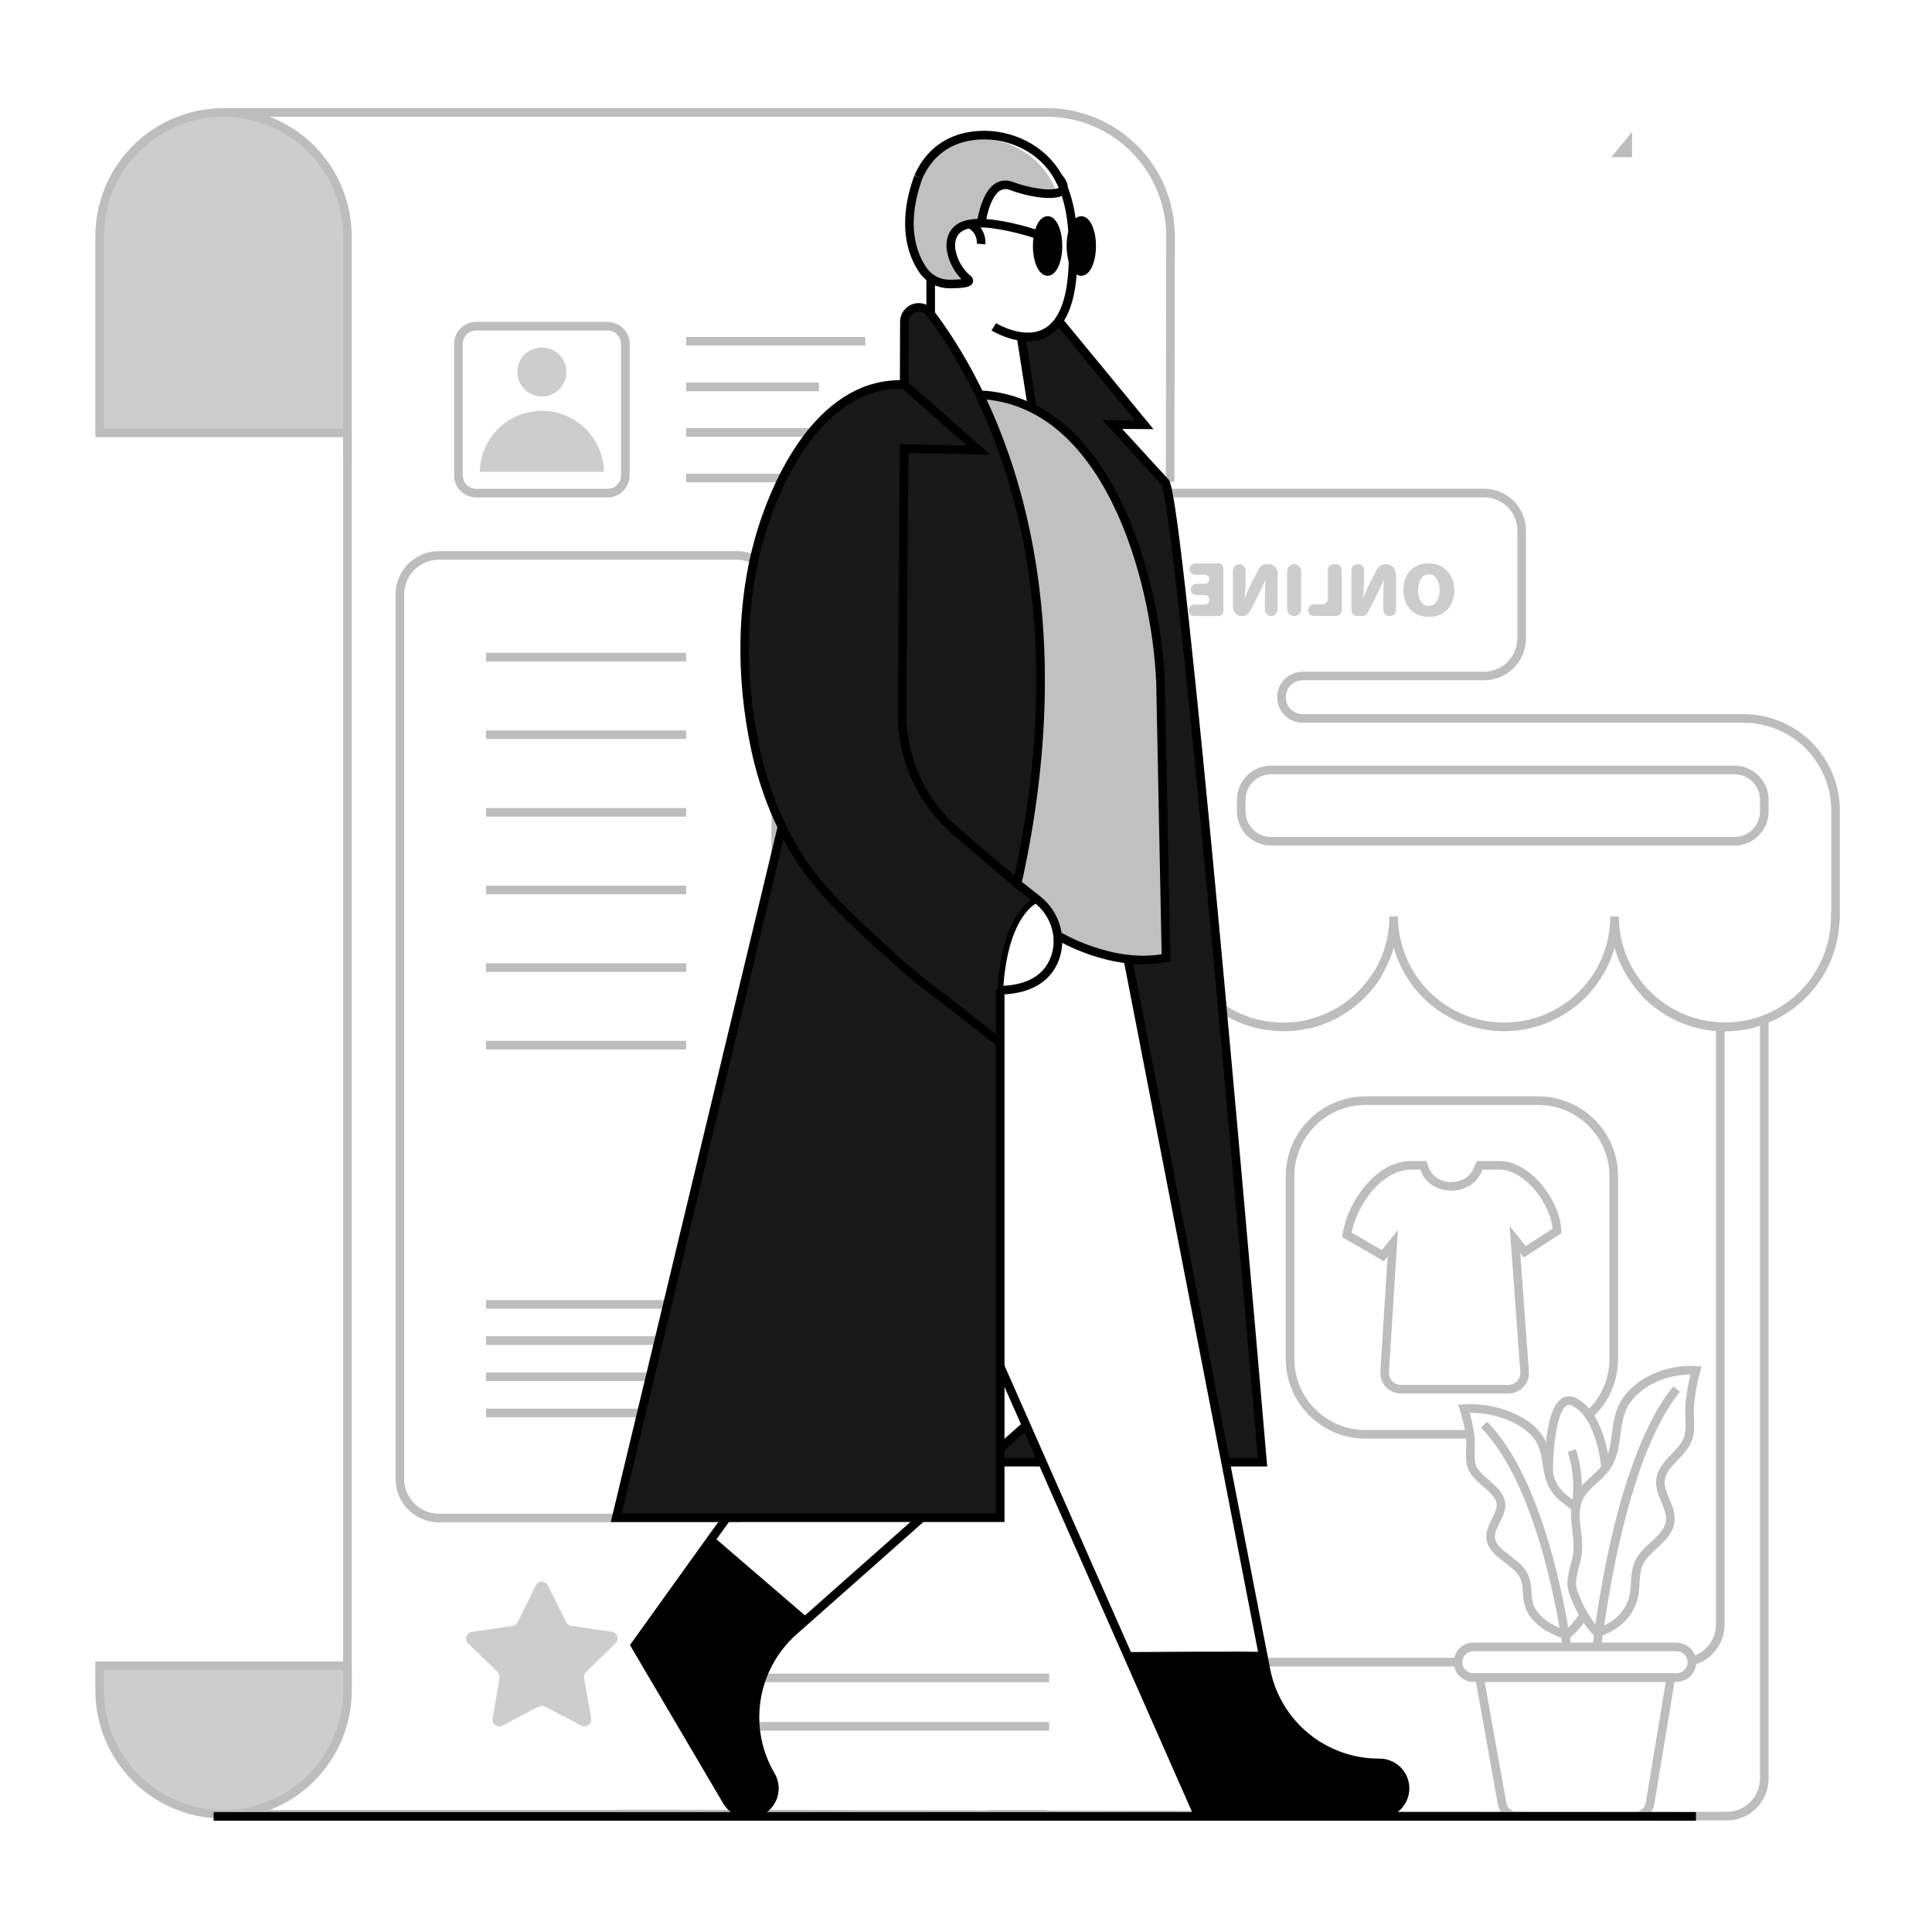 <svg width="279" height="279" viewBox="0 0 279 279" fill="none" xmlns="http://www.w3.org/2000/svg">
<g clip-path="url(#clip0)">
<path d="M14.391 240.566H50.166V244.382C50.166 249.126 48.281 253.676 44.927 257.031C41.572 260.385 37.023 262.27 32.278 262.27C27.534 262.27 22.985 260.385 19.63 257.031C16.275 253.676 14.391 249.126 14.391 244.382V240.566Z" fill="#CDCDCD"/>
<path d="M168.978 69.587L169.037 34.127C169.036 29.383 167.152 24.833 163.798 21.478C160.445 18.123 155.896 16.236 151.152 16.233H32.284" stroke="#BDBDBD" stroke-width="1.242" stroke-miterlimit="10"/>
<path d="M50.168 244.112V240.563V66.651V34.127" stroke="#BDBDBD" stroke-width="1.242" stroke-miterlimit="10"/>
<path d="M50.166 62.504H14.391V34.126C14.391 29.382 16.275 24.832 19.63 21.478C22.985 18.123 27.534 16.239 32.278 16.239C37.023 16.239 41.572 18.123 44.927 21.478C48.281 24.832 50.166 29.382 50.166 34.126V66.651" fill="#CDCDCD"/>
<path d="M50.166 62.504H14.391V34.126C14.391 29.382 16.275 24.832 19.63 21.478C22.985 18.123 27.534 16.239 32.278 16.239C37.023 16.239 41.572 18.123 44.927 21.478C48.281 24.832 50.166 29.382 50.166 34.126V66.651" stroke="#BDBDBD" stroke-width="1.242" stroke-miterlimit="10"/>
<path d="M50.172 240.566V244.115C50.171 248.859 48.286 253.409 44.931 256.764C41.576 260.118 37.026 262.003 32.281 262.003" stroke="#BDBDBD" stroke-width="1.242" stroke-miterlimit="10"/>
<path d="M142.818 262.005H151.141" stroke="#BDBDBD" stroke-width="1.242" stroke-miterlimit="10"/>
<path d="M50.165 240.563H14.39V244.112C14.392 248.857 16.277 253.407 19.633 256.763C22.988 260.118 27.538 262.004 32.283 262.005H118.649" stroke="#BDBDBD" stroke-width="1.242" stroke-miterlimit="10"/>
<path d="M70.186 94.897H99.087" stroke="#BDBDBD" stroke-width="1.242" stroke-miterlimit="10"/>
<path d="M70.186 106.103H99.087" stroke="#BDBDBD" stroke-width="1.242" stroke-miterlimit="10"/>
<path d="M70.186 117.311H99.087" stroke="#BDBDBD" stroke-width="1.242" stroke-miterlimit="10"/>
<path d="M70.186 128.517H99.087" stroke="#BDBDBD" stroke-width="1.242" stroke-miterlimit="10"/>
<path d="M70.186 139.725H99.087" stroke="#BDBDBD" stroke-width="1.242" stroke-miterlimit="10"/>
<path d="M70.186 150.931H99.087" stroke="#BDBDBD" stroke-width="1.242" stroke-miterlimit="10"/>
<path d="M70.186 188.369H99.087" stroke="#BDBDBD" stroke-width="1.242" stroke-miterlimit="10"/>
<path d="M70.186 193.594H99.087" stroke="#BDBDBD" stroke-width="1.242" stroke-miterlimit="10"/>
<path d="M70.186 198.819H99.087" stroke="#BDBDBD" stroke-width="1.242" stroke-miterlimit="10"/>
<path d="M70.186 204.045H99.087" stroke="#BDBDBD" stroke-width="1.242" stroke-miterlimit="10"/>
<path d="M63.394 80.205H106.369C109.492 80.205 112.023 82.736 112.023 85.859V213.562C112.023 216.685 109.492 219.217 106.369 219.217H63.394C60.271 219.217 57.739 216.685 57.739 213.562V85.859C57.739 82.736 60.271 80.205 63.394 80.205Z" stroke="#BDBDBD" stroke-width="1.242" stroke-miterlimit="10"/>
<path d="M99.088 69.032H121.953" stroke="#BDBDBD" stroke-width="1.242" stroke-miterlimit="10"/>
<path d="M99.088 55.869H118.263" stroke="#BDBDBD" stroke-width="1.242" stroke-miterlimit="10"/>
<path d="M99.088 62.451H120.942" stroke="#BDBDBD" stroke-width="1.242" stroke-miterlimit="10"/>
<path d="M99.088 49.284H124.955" stroke="#BDBDBD" stroke-width="1.242" stroke-miterlimit="10"/>
<path d="M78.253 57.256C76.298 57.256 74.713 55.671 74.713 53.716C74.713 51.76 76.298 50.175 78.253 50.175C80.208 50.175 81.793 51.76 81.793 53.716C81.793 55.671 80.208 57.256 78.253 57.256Z" fill="#CDCDCD"/>
<path d="M87.222 68.144C87.181 65.792 86.218 63.551 84.54 61.903C82.862 60.254 80.604 59.331 78.252 59.331C75.9 59.331 73.642 60.254 71.964 61.903C70.287 63.551 69.323 65.792 69.282 68.144H87.222Z" fill="#CDCDCD"/>
<path d="M68.758 47.109H87.746C89.158 47.109 90.302 48.254 90.302 49.666V68.654C90.302 70.066 89.158 71.211 87.746 71.211H68.758C67.346 71.211 66.201 70.066 66.201 68.654V49.666C66.201 48.254 67.346 47.109 68.758 47.109Z" stroke="#BDBDBD" stroke-width="1.242" stroke-miterlimit="10"/>
<path d="M77.379 228.957L74.755 234.269C74.684 234.41 74.581 234.533 74.454 234.626C74.326 234.719 74.178 234.78 74.022 234.803L68.148 235.656C67.966 235.68 67.795 235.756 67.654 235.874C67.513 235.992 67.409 236.147 67.353 236.322C67.296 236.496 67.29 236.683 67.335 236.861C67.38 237.039 67.475 237.2 67.607 237.327L71.85 241.463C71.963 241.573 72.047 241.71 72.096 241.86C72.144 242.011 72.155 242.171 72.128 242.327L71.128 248.176C71.097 248.355 71.117 248.54 71.186 248.708C71.254 248.877 71.369 249.023 71.516 249.13C71.663 249.237 71.838 249.3 72.019 249.313C72.201 249.326 72.382 249.288 72.543 249.204L77.788 246.449C77.928 246.375 78.084 246.336 78.242 246.336C78.4 246.336 78.556 246.375 78.696 246.449L83.938 249.204C84.099 249.288 84.281 249.326 84.462 249.313C84.644 249.299 84.818 249.236 84.965 249.129C85.113 249.022 85.227 248.876 85.296 248.708C85.365 248.54 85.386 248.355 85.356 248.176L84.353 242.327C84.326 242.171 84.337 242.011 84.386 241.86C84.434 241.71 84.519 241.574 84.632 241.463L88.888 237.313C89.02 237.186 89.115 237.025 89.16 236.847C89.205 236.669 89.199 236.482 89.142 236.308C89.086 236.133 88.981 235.978 88.841 235.86C88.7 235.742 88.529 235.667 88.347 235.642L82.498 234.789C82.341 234.766 82.193 234.705 82.065 234.612C81.937 234.519 81.833 234.396 81.763 234.255L79.128 228.957C79.047 228.793 78.923 228.656 78.768 228.56C78.614 228.464 78.435 228.413 78.253 228.413C78.071 228.413 77.893 228.464 77.738 228.56C77.584 228.656 77.459 228.793 77.379 228.957Z" fill="#CDCDCD"/>
<path d="M151.506 242.307H101.653" stroke="#BDBDBD" stroke-width="1.242" stroke-miterlimit="10"/>
<path d="M151.506 249.299H101.653" stroke="#BDBDBD" stroke-width="1.242" stroke-miterlimit="10"/>
<path d="M168.7 71.194C170.204 78.909 173.535 113.03 176.524 145.647C176.622 145.722 176.725 145.791 176.833 145.853C177.05 145.989 177.267 146.132 177.493 146.251C177.493 146.251 177.51 146.251 177.521 146.271C177.526 146.269 177.532 146.269 177.538 146.271L177.944 146.496L178.109 146.58C178.281 146.669 178.443 146.75 178.616 146.822L178.668 146.85C178.805 146.914 178.947 146.978 179.095 147.031L179.312 147.131C179.485 147.196 179.666 147.268 179.838 147.329L180.301 147.494C180.378 147.513 180.453 147.537 180.526 147.566C180.671 147.611 180.805 147.655 180.961 147.691C181.014 147.711 181.069 147.719 181.122 147.739C181.315 147.792 181.512 147.839 181.713 147.884C181.913 147.928 182.075 147.964 182.27 148C182.296 148.011 182.323 148.017 182.351 148.02C182.369 148.024 182.388 148.024 182.406 148.02C182.604 148.056 182.805 148.092 182.994 148.12C183.03 148.12 183.067 148.12 183.111 148.137C183.348 148.173 183.582 148.201 183.819 148.218C184.055 148.234 184.309 148.265 184.562 148.273C184.816 148.282 185.069 148.29 185.323 148.29C186.515 148.295 187.703 148.166 188.866 147.903C191.71 147.247 194.32 145.827 196.416 143.796C198.512 141.764 200.012 139.199 200.756 136.377C200.818 136.099 200.882 135.82 200.937 135.542C201.156 134.49 201.265 133.418 201.263 132.344C201.262 133.282 201.343 134.219 201.506 135.143C201.578 135.558 201.67 135.959 201.784 136.366C202.674 139.782 204.672 142.806 207.465 144.964C210.258 147.123 213.688 148.294 217.218 148.294C220.748 148.294 224.178 147.123 226.971 144.964C229.764 142.806 231.762 139.782 232.652 136.366C232.817 135.735 232.94 135.094 233.022 134.447C233.114 133.75 233.159 133.047 233.159 132.344C233.162 133.065 233.21 133.785 233.303 134.5C233.391 135.128 233.514 135.752 233.674 136.366C234.54 139.667 236.441 142.604 239.097 144.747C241.754 146.89 245.026 148.126 248.436 148.273C248.662 148.273 248.887 148.29 249.113 148.29C253.336 148.286 257.385 146.606 260.37 143.619C263.356 140.633 265.034 136.584 265.037 132.361V132.336H265.073V117.05C265.074 115.302 264.731 113.572 264.063 111.957C263.395 110.343 262.415 108.876 261.179 107.64C259.944 106.405 258.477 105.425 256.862 104.757C255.248 104.089 253.518 103.746 251.77 103.747H188.122C187.31 103.747 186.53 103.424 185.956 102.849C185.381 102.275 185.058 101.495 185.058 100.683C185.058 99.87 185.381 99.091 185.956 98.516C186.53 97.942 187.31 97.619 188.122 97.619H214.304C215.744 97.618 217.125 97.047 218.144 96.031C219.164 95.014 219.739 93.635 219.744 92.196V76.62C219.741 75.182 219.169 73.803 218.152 72.787C217.135 71.769 215.756 71.197 214.318 71.194H168.7Z" stroke="#BDBDBD" stroke-width="1.242" stroke-miterlimit="10"/>
<path d="M89.094 261.944L249.361 262.275C250.797 262.272 252.174 261.699 253.19 260.684C254.206 259.668 254.779 258.292 254.784 256.855V147.257C252.968 147.951 251.04 148.306 249.096 148.304C248.87 148.304 248.648 148.304 248.422 148.287C244.269 148.122 240.347 146.335 237.498 143.31" stroke="#BDBDBD" stroke-width="1.242" stroke-miterlimit="10"/>
<path d="M198.885 140.733C197.772 142.534 196.313 144.095 194.591 145.327C192.87 146.559 190.921 147.436 188.858 147.908" stroke="#BDBDBD" stroke-width="1.242" stroke-miterlimit="10"/>
<path d="M179.245 240.034H210.55" stroke="#BDBDBD" stroke-width="1.242" stroke-miterlimit="10"/>
<path d="M244.314 239.867C245.486 239.572 246.526 238.894 247.27 237.941C248.014 236.988 248.418 235.815 248.42 234.606V148.293C244.268 148.119 240.349 146.33 237.499 143.307" stroke="#BDBDBD" stroke-width="1.242" stroke-miterlimit="10"/>
<path d="M198.885 140.733C197.772 142.534 196.313 144.095 194.591 145.327C192.87 146.559 190.921 147.436 188.858 147.908" stroke="#BDBDBD" stroke-width="1.242" stroke-miterlimit="10"/>
<path d="M229.421 204.348C230.558 203.332 231.469 202.088 232.093 200.696C232.717 199.304 233.04 197.796 233.042 196.271V169.81C233.032 166.932 231.884 164.174 229.849 162.139C227.814 160.104 225.057 158.957 222.179 158.947H197.16C194.282 158.957 191.525 160.104 189.49 162.139C187.455 164.174 186.307 166.932 186.298 169.81V196.271C186.307 199.149 187.455 201.906 189.49 203.942C191.525 205.977 194.282 207.124 197.16 207.134H212.254" stroke="#BDBDBD" stroke-width="1.242" stroke-miterlimit="10"/>
<path d="M118.794 173.292C118.003 171.389 117.24 169.885 116.789 169.038C116.678 168.832 116.652 168.59 116.718 168.365C116.784 168.14 116.935 167.95 117.139 167.835L121.925 165.819C122.111 165.714 122.321 165.659 122.535 165.66C122.748 165.662 122.958 165.719 123.143 165.827C123.327 165.934 123.48 166.088 123.586 166.274C123.693 166.459 123.749 166.669 123.749 166.883C123.749 171.061 124.947 174.996 129.125 174.996C133.303 174.996 134.503 171.061 134.503 166.883V166.701C134.503 166.496 134.554 166.293 134.652 166.112C134.751 165.931 134.893 165.778 135.066 165.667C135.24 165.556 135.438 165.49 135.644 165.476C135.849 165.462 136.055 165.5 136.242 165.587L141.124 167.401C141.245 167.456 141.352 167.538 141.437 167.639C141.522 167.741 141.584 167.86 141.618 167.989C141.651 168.117 141.656 168.252 141.631 168.382C141.607 168.513 141.553 168.636 141.475 168.743L141.408 168.835C138.788 172.494 137.181 176.78 136.749 181.26C136.318 185.74 137.076 190.254 138.949 194.346L140.673 198.134C140.795 198.402 140.847 198.696 140.826 198.99C140.804 199.283 140.71 199.566 140.55 199.814C140.391 200.061 140.172 200.264 139.913 200.405C139.655 200.546 139.366 200.619 139.071 200.619H117.833C117.534 200.619 117.24 200.542 116.979 200.397C116.718 200.251 116.498 200.042 116.341 199.788C116.183 199.534 116.093 199.244 116.079 198.945C116.065 198.647 116.127 198.349 116.259 198.081L118.061 194.444C119.688 191.175 120.594 187.596 120.721 183.947C120.847 180.299 120.19 176.665 118.794 173.292Z" stroke="#BDBDBD" stroke-width="1.242" stroke-miterlimit="10"/>
<path d="M136.688 185.358H120.624" stroke="#BDBDBD" stroke-width="1.242" stroke-miterlimit="10"/>
<path d="M133.067 185.36C132.991 188.096 133.039 195.137 135.295 200.607" stroke="#BDBDBD" stroke-width="1.242" stroke-miterlimit="10"/>
<path d="M122.037 200.607C124.29 195.137 124.335 188.096 124.265 185.36" stroke="#BDBDBD" stroke-width="1.242" stroke-miterlimit="10"/>
<path d="M128.655 200.607V185.36" stroke="#BDBDBD" stroke-width="1.242" stroke-miterlimit="10"/>
<path d="M194.498 178.322L199.693 181.327L201.127 179.556L199.954 198.148C199.937 198.464 199.984 198.781 200.093 199.078C200.202 199.375 200.371 199.647 200.588 199.877C200.806 200.107 201.068 200.29 201.359 200.415C201.65 200.54 201.964 200.605 202.28 200.605H217.845C218.163 200.604 218.478 200.539 218.77 200.413C219.062 200.286 219.326 200.101 219.543 199.868C219.761 199.636 219.929 199.361 220.036 199.062C220.144 198.762 220.188 198.443 220.168 198.126L218.775 179.001L220.196 180.77L224.839 177.765C224.839 177.729 224.839 177.695 224.839 177.662C224.641 173.617 220.6 168.286 216.55 168.286H213.672C213.589 168.448 213.516 168.614 213.452 168.785C212.174 172.25 206.767 172.127 205.681 168.654C205.642 168.526 205.6 168.4 205.556 168.286H203.737C199.2 168.286 195.247 173.715 194.523 178.191C194.509 178.241 194.503 178.283 194.498 178.322Z" stroke="#BDBDBD" stroke-width="1.242" stroke-miterlimit="10"/>
<path d="M206.42 89.084C208.743 89.084 210.021 87.341 210.021 85.263C210.021 83.085 208.598 81.349 206.297 81.349C203.885 81.349 202.662 83.14 202.662 85.14C202.662 87.552 204.108 89.084 206.408 89.084H206.42ZM206.319 87.497C205.353 87.497 204.787 86.561 204.787 85.207C204.787 83.918 205.364 82.94 206.342 82.94C207.319 82.94 207.899 83.918 207.899 85.218C207.899 86.519 207.308 87.497 206.342 87.497H206.319Z" fill="#CDCDCD"/>
<path d="M201.597 88.123V82.943C201.597 82.749 201.559 82.558 201.485 82.379C201.411 82.201 201.303 82.038 201.166 81.902C201.029 81.765 200.866 81.657 200.688 81.583C200.509 81.509 200.317 81.472 200.124 81.472C199.854 81.472 199.589 81.546 199.359 81.687C199.128 81.827 198.941 82.028 198.817 82.269L198.04 83.773C197.589 84.62 197.195 85.496 196.862 86.396H196.832C196.941 85.351 196.993 84.3 196.985 83.249V82.31C196.985 82.089 196.897 81.876 196.74 81.719C196.583 81.563 196.371 81.475 196.149 81.475H195.996C195.774 81.475 195.562 81.563 195.405 81.719C195.248 81.876 195.16 82.089 195.16 82.31V88.123C195.16 88.345 195.248 88.558 195.405 88.714C195.562 88.871 195.774 88.959 195.996 88.959H196.748C196.903 88.959 197.054 88.917 197.186 88.836C197.318 88.755 197.425 88.64 197.494 88.502L198.539 86.469C198.951 85.678 199.439 84.667 199.795 83.767H199.84C199.784 84.778 199.762 85.901 199.762 87.109V88.115C199.762 88.337 199.85 88.549 200.007 88.706C200.163 88.863 200.376 88.951 200.597 88.951H200.753C200.863 88.952 200.972 88.931 201.074 88.89C201.176 88.849 201.268 88.788 201.347 88.712C201.425 88.635 201.488 88.543 201.531 88.443C201.574 88.341 201.596 88.233 201.597 88.123Z" fill="#CDCDCD"/>
<path d="M192.932 81.472H192.601C192.379 81.472 192.167 81.56 192.01 81.717C191.853 81.873 191.765 82.086 191.765 82.308V86.444C191.765 86.665 191.677 86.878 191.52 87.035C191.364 87.191 191.151 87.279 190.93 87.279H189.729C189.507 87.279 189.295 87.367 189.138 87.524C188.982 87.681 188.894 87.893 188.894 88.115C188.894 88.337 188.982 88.549 189.138 88.706C189.295 88.863 189.507 88.951 189.729 88.951H192.932C193.154 88.951 193.367 88.863 193.523 88.706C193.68 88.549 193.768 88.337 193.768 88.115V82.31C193.768 82.2 193.747 82.091 193.705 81.99C193.663 81.888 193.602 81.796 193.524 81.718C193.447 81.64 193.354 81.578 193.253 81.536C193.151 81.494 193.042 81.472 192.932 81.472Z" fill="#CDCDCD"/>
<path d="M185.88 82.477V87.956C185.88 88.224 185.986 88.48 186.175 88.669C186.364 88.858 186.621 88.965 186.888 88.965C187.155 88.964 187.411 88.857 187.599 88.668C187.788 88.479 187.894 88.223 187.894 87.956V82.477C187.894 82.345 187.868 82.215 187.817 82.093C187.767 81.971 187.693 81.86 187.599 81.766C187.506 81.673 187.395 81.599 187.273 81.549C187.151 81.498 187.02 81.472 186.888 81.472C186.621 81.472 186.365 81.578 186.176 81.766C185.987 81.955 185.881 82.211 185.88 82.477Z" fill="#CDCDCD"/>
<path d="M184.503 88.045V82.784C184.503 82.611 184.469 82.44 184.403 82.28C184.336 82.12 184.239 81.975 184.116 81.853C183.994 81.731 183.848 81.635 183.688 81.569C183.528 81.504 183.356 81.471 183.183 81.472H182.924C182.684 81.472 182.447 81.538 182.242 81.664C182.037 81.789 181.87 81.968 181.76 82.182L180.938 83.773C180.488 84.62 180.094 85.497 179.76 86.397H179.726C179.837 85.351 179.889 84.3 179.882 83.249V82.388C179.882 82.268 179.859 82.148 179.812 82.037C179.766 81.926 179.699 81.825 179.613 81.739C179.528 81.654 179.426 81.587 179.315 81.541C179.203 81.495 179.084 81.472 178.963 81.472C178.843 81.472 178.724 81.496 178.613 81.542C178.501 81.588 178.4 81.655 178.315 81.74C178.23 81.825 178.163 81.927 178.117 82.038C178.07 82.149 178.047 82.268 178.047 82.388V87.653C178.047 88.001 178.185 88.334 178.431 88.581C178.677 88.826 179.011 88.965 179.359 88.965C179.6 88.965 179.837 88.898 180.043 88.772C180.248 88.647 180.416 88.466 180.526 88.251L181.437 86.475C181.849 85.683 182.339 84.672 182.693 83.773H182.737C182.682 84.784 182.659 85.906 182.659 87.115V88.043C182.659 88.286 182.756 88.52 182.929 88.693C183.101 88.865 183.335 88.962 183.579 88.962C183.7 88.963 183.819 88.939 183.931 88.894C184.043 88.848 184.145 88.781 184.231 88.695C184.317 88.611 184.385 88.509 184.432 88.398C184.479 88.286 184.503 88.166 184.503 88.045Z" fill="#CDCDCD"/>
<path d="M172.777 85.94H173.966C174.057 85.94 174.147 85.958 174.23 85.992C174.314 86.027 174.39 86.078 174.454 86.142C174.518 86.206 174.569 86.282 174.603 86.366C174.637 86.45 174.655 86.54 174.654 86.63C174.654 86.813 174.582 86.988 174.453 87.117C174.324 87.246 174.149 87.319 173.966 87.319H172.454C172.239 87.319 172.033 87.404 171.881 87.556C171.729 87.708 171.643 87.914 171.643 88.129V88.151C171.643 88.258 171.664 88.364 171.704 88.462C171.745 88.561 171.805 88.65 171.88 88.726C171.955 88.802 172.045 88.862 172.143 88.903C172.242 88.944 172.347 88.965 172.454 88.965H175.977C176.068 88.965 176.158 88.947 176.242 88.912C176.326 88.877 176.402 88.826 176.466 88.762C176.53 88.698 176.581 88.622 176.616 88.538C176.65 88.454 176.668 88.364 176.668 88.274V82.051C176.668 81.868 176.596 81.692 176.466 81.563C176.336 81.433 176.161 81.361 175.977 81.361H172.599C172.492 81.361 172.387 81.382 172.289 81.422C172.19 81.463 172.101 81.523 172.026 81.598C171.95 81.673 171.891 81.763 171.85 81.861C171.809 81.959 171.788 82.064 171.788 82.171V82.196C171.789 82.411 171.875 82.616 172.027 82.767C172.179 82.919 172.384 83.004 172.599 83.004H173.991C174.165 83.004 174.332 83.073 174.454 83.196C174.577 83.318 174.646 83.485 174.646 83.659C174.646 83.832 174.577 83.999 174.454 84.121C174.332 84.244 174.165 84.313 173.991 84.313H172.769C172.662 84.313 172.556 84.334 172.458 84.375C172.36 84.416 172.27 84.476 172.195 84.551C172.119 84.627 172.06 84.717 172.019 84.815C171.978 84.914 171.958 85.02 171.958 85.126C171.958 85.234 171.979 85.34 172.02 85.439C172.061 85.538 172.121 85.629 172.198 85.704C172.274 85.78 172.364 85.84 172.464 85.88C172.563 85.921 172.67 85.941 172.777 85.94Z" fill="#CDCDCD"/>
<path d="M168.421 87.884C168.395 87.774 168.346 87.671 168.279 87.58C168.212 87.49 168.126 87.414 168.029 87.357C167.931 87.3 167.823 87.264 167.711 87.25C167.599 87.236 167.485 87.245 167.377 87.277C167.014 87.376 166.639 87.428 166.263 87.43C165.572 87.43 165.241 87.196 165.241 86.817C165.241 86.438 165.572 86.26 166.419 85.962C167.683 85.508 168.53 84.817 168.53 83.706C168.53 82.383 167.416 81.361 165.516 81.361C165.106 81.358 164.697 81.399 164.296 81.483C164.189 81.508 164.088 81.554 163.999 81.62C163.91 81.684 163.835 81.767 163.779 81.862C163.723 81.956 163.686 82.061 163.672 82.171C163.657 82.28 163.665 82.391 163.695 82.497C163.746 82.704 163.877 82.882 164.059 82.994C164.241 83.105 164.459 83.141 164.667 83.093C164.953 83.027 165.245 82.995 165.539 82.996C166.151 82.996 166.483 83.216 166.483 83.553C166.483 83.931 166.084 84.076 165.14 84.43C163.795 84.931 163.19 85.644 163.19 86.689C163.19 87.976 164.193 89.076 166.383 89.076C166.875 89.074 167.365 89.011 167.842 88.889C168.045 88.829 168.218 88.695 168.326 88.512C168.433 88.329 168.467 88.113 168.421 87.906V87.884Z" fill="#CDCDCD"/>
<path d="M161.485 83.163H161.708C161.93 83.163 162.142 83.075 162.299 82.918C162.455 82.761 162.543 82.549 162.543 82.327C162.543 82.106 162.455 81.893 162.299 81.736C162.142 81.579 161.93 81.492 161.708 81.492H157.53C157.308 81.492 157.096 81.579 156.939 81.736C156.782 81.893 156.694 82.106 156.694 82.327C156.694 82.549 156.782 82.761 156.939 82.918C157.096 83.075 157.308 83.163 157.53 83.163H157.786C158.008 83.163 158.22 83.251 158.377 83.407C158.534 83.564 158.622 83.777 158.622 83.998V88.109C158.622 88.331 158.71 88.544 158.866 88.701C159.023 88.857 159.236 88.945 159.457 88.945H159.786C160.008 88.945 160.22 88.857 160.377 88.701C160.534 88.544 160.622 88.331 160.622 88.109V84.007C160.62 83.894 160.642 83.782 160.685 83.678C160.729 83.573 160.793 83.479 160.873 83.4C160.954 83.321 161.05 83.26 161.155 83.219C161.26 83.178 161.372 83.159 161.485 83.163Z" fill="#CDCDCD"/>
<path d="M152.807 89.084C155.13 89.084 156.408 87.341 156.408 85.263C156.408 83.085 154.985 81.349 152.684 81.349C150.272 81.349 149.049 83.14 149.049 85.14C149.049 87.552 150.495 89.084 152.795 89.084H152.807ZM152.706 87.497C151.74 87.497 151.172 86.561 151.172 85.207C151.172 83.918 151.751 82.94 152.729 82.94C153.706 82.94 154.286 83.918 154.286 85.218C154.286 86.519 153.695 87.497 152.729 87.497H152.706Z" fill="#CDCDCD"/>
<path d="M147.983 82.224C147.984 82.045 147.918 81.872 147.798 81.739C147.679 81.605 147.514 81.521 147.336 81.503C146.838 81.453 146.222 81.416 145.559 81.416C144.414 81.416 143.593 81.572 143.025 82.004C142.781 82.196 142.587 82.444 142.46 82.726C142.332 83.009 142.275 83.318 142.292 83.628C142.304 84.022 142.432 84.404 142.659 84.726C142.886 85.049 143.203 85.297 143.571 85.441V85.475C143.08 85.695 142.802 86.174 142.615 86.817C142.534 87.096 142.451 87.41 142.373 87.717C142.334 87.864 142.33 88.018 142.36 88.167C142.39 88.316 142.454 88.456 142.547 88.577C142.639 88.698 142.759 88.795 142.895 88.862C143.032 88.93 143.182 88.964 143.334 88.965H143.353C143.567 88.965 143.776 88.897 143.947 88.77C144.119 88.642 144.245 88.462 144.306 88.257C144.389 87.979 144.481 87.642 144.584 87.229C144.785 86.341 145.063 86.151 145.685 86.151H146.008V87.967C146.007 88.227 146.107 88.476 146.288 88.663C146.469 88.849 146.715 88.957 146.974 88.965C147.105 88.965 147.235 88.939 147.356 88.889C147.476 88.838 147.586 88.765 147.678 88.672C147.771 88.58 147.844 88.47 147.894 88.349C147.944 88.228 147.969 88.098 147.969 87.967L147.983 82.224ZM145.994 84.706H145.47C144.715 84.706 144.281 84.341 144.281 83.784C144.281 83.227 144.648 82.906 145.314 82.906C145.542 82.899 145.769 82.914 145.994 82.951V84.706Z" fill="#CDCDCD"/>
<path d="M137.225 85.94H138.423C138.514 85.94 138.603 85.957 138.687 85.992C138.771 86.027 138.847 86.078 138.911 86.142C138.975 86.206 139.026 86.282 139.061 86.366C139.096 86.45 139.114 86.54 139.114 86.63C139.113 86.813 139.04 86.988 138.91 87.117C138.781 87.246 138.606 87.319 138.423 87.319H136.913C136.7 87.321 136.496 87.407 136.345 87.559C136.195 87.711 136.111 87.915 136.111 88.129V88.151C136.111 88.258 136.132 88.364 136.173 88.462C136.214 88.561 136.274 88.651 136.349 88.727C136.425 88.802 136.514 88.862 136.613 88.903C136.712 88.943 136.818 88.965 136.924 88.965H140.437C140.527 88.965 140.617 88.947 140.701 88.912C140.784 88.877 140.86 88.826 140.924 88.762C140.988 88.698 141.039 88.622 141.073 88.538C141.107 88.454 141.125 88.364 141.125 88.274V82.26C141.125 82.148 141.103 82.036 141.06 81.932C141.017 81.828 140.955 81.734 140.875 81.654C140.796 81.574 140.701 81.511 140.597 81.468C140.493 81.425 140.382 81.402 140.27 81.402H137.069C136.854 81.402 136.647 81.488 136.494 81.641C136.342 81.793 136.256 82 136.256 82.216V82.238C136.256 82.345 136.277 82.45 136.318 82.549C136.359 82.647 136.419 82.737 136.494 82.812C136.57 82.888 136.659 82.947 136.758 82.987C136.857 83.028 136.962 83.049 137.069 83.049H138.479C138.647 83.049 138.809 83.115 138.928 83.235C139.047 83.353 139.114 83.515 139.114 83.684C139.114 83.767 139.097 83.849 139.065 83.926C139.033 84.003 138.986 84.073 138.928 84.132C138.868 84.191 138.798 84.237 138.721 84.269C138.644 84.3 138.562 84.316 138.479 84.316H137.225C137.01 84.317 136.804 84.403 136.652 84.555C136.5 84.707 136.415 84.914 136.415 85.129C136.415 85.344 136.5 85.55 136.652 85.702C136.804 85.854 137.01 85.94 137.225 85.94Z" fill="#CDCDCD"/>
<path d="M227.58 217.713C226.708 217.005 225.694 216.353 224.992 215.571C223.025 213.37 223.783 210.557 222.521 208.15C220.987 205.206 216.157 203.151 211.413 203.415C211.863 204.804 212.171 206.235 212.332 207.685C212.472 208.975 212.135 210.412 212.505 211.66C213.11 213.671 216.332 214.888 216.725 216.952C217.07 218.777 214.937 220.481 215.291 222.336C215.664 224.328 218.725 225.428 219.85 227.188C220.769 228.62 220.338 230.252 220.814 231.781C221.39 233.62 223.39 235.246 226.011 236.01L226.27 236.085C227.234 235.26 228.06 234.288 228.719 233.205" stroke="#BDBDBD" stroke-width="1.242" stroke-miterlimit="10"/>
<path d="M214.31 205.733C221.385 212.95 224.713 228.166 226.009 236.015C226.114 236.678 226.209 237.285 226.287 237.831" stroke="#BDBDBD" stroke-width="1.242" stroke-miterlimit="10"/>
<path d="M213.659 242.254L216.915 260.454C217.005 260.965 217.273 261.428 217.671 261.761C218.069 262.094 218.571 262.276 219.09 262.276H236.106C236.63 262.276 237.136 262.09 237.536 261.751C237.935 261.412 238.201 260.943 238.287 260.426L241.287 242.254H213.659Z" stroke="#BDBDBD" stroke-width="1.242" stroke-miterlimit="10"/>
<path d="M210.564 240.224C210.609 240.777 210.861 241.293 211.269 241.669C211.677 242.045 212.212 242.254 212.767 242.254H242.116C242.666 242.254 243.196 242.049 243.603 241.679C244.009 241.31 244.264 240.802 244.317 240.254C244.346 239.948 244.311 239.639 244.213 239.346C244.116 239.054 243.959 238.786 243.752 238.558C243.544 238.33 243.292 238.148 243.01 238.023C242.729 237.899 242.424 237.834 242.116 237.834H212.767C212.462 237.834 212.16 237.897 211.88 238.02C211.6 238.143 211.349 238.322 211.142 238.546C210.935 238.771 210.777 239.036 210.677 239.325C210.578 239.613 210.539 239.919 210.564 240.224Z" stroke="#BDBDBD" stroke-width="1.242" stroke-miterlimit="10"/>
<path d="M235.74 213.476C233.142 221.35 231.646 230.102 230.883 235.672C230.803 235.705 230.721 235.733 230.637 235.756C229.887 234.993 229.24 234.133 228.716 233.199C228.069 232.118 227.543 230.969 227.147 229.773C226.59 227.99 227.571 226.152 227.805 224.342C228.083 222.144 227.248 219.832 227.571 217.698C227.571 217.634 227.593 217.562 227.613 217.487C227.613 217.456 227.613 217.412 227.635 217.37C227.743 216.825 227.947 216.304 228.239 215.832C229.119 214.389 230.83 213.359 231.86 211.98C233.749 209.434 233.027 206.178 234.236 203.387C234.597 202.567 235.109 201.822 235.743 201.19C237.865 199.006 241.408 197.658 244.91 197.9C244.473 199.52 244.174 201.174 244.018 202.844C243.893 204.343 244.211 206.008 243.86 207.451C243.277 209.785 240.177 211.195 239.807 213.579C239.467 215.69 241.514 217.676 241.186 219.818C240.815 222.13 237.888 223.406 236.804 225.442C235.924 227.096 236.336 229.007 235.871 230.767C235.837 230.908 235.795 231.047 235.743 231.182C235.743 231.182 234.882 234.48 230.885 235.67" stroke="#BDBDBD" stroke-width="1.242" stroke-miterlimit="10"/>
<path d="M230.607 237.826C230.68 237.179 230.774 236.469 230.886 235.684C231.649 230.113 233.145 221.361 235.743 213.487C237.39 208.49 239.479 203.844 242.119 200.596" stroke="#BDBDBD" stroke-width="1.242" stroke-miterlimit="10"/>
<path d="M231.854 211.989C231.854 211.989 231.389 204.724 227.47 202.518C223.551 200.312 223.635 212.693 223.635 212.693" stroke="#BDBDBD" stroke-width="1.242" stroke-miterlimit="10"/>
<path d="M227.58 217.713C227.58 217.713 228.382 213.557 226.978 209.471" stroke="#BDBDBD" stroke-width="1.242" stroke-miterlimit="10"/>
<path d="M183.562 111.189H250.466C252.851 111.189 254.784 113.122 254.784 115.506V117.175C254.784 119.559 252.851 121.492 250.466 121.492H183.562C181.178 121.492 179.245 119.559 179.245 117.175V115.506C179.245 113.122 181.178 111.189 183.562 111.189Z" stroke="#BDBDBD" stroke-width="1.242" stroke-miterlimit="10"/>
<path d="M140.537 56.997C140.537 56.997 151.456 57.114 158.433 67.601C165.41 78.088 168.054 90.753 167.608 106.123L168.385 138.327C168.385 138.327 156.806 139.845 152.901 134.558C152.901 134.558 152.032 130.18 145.517 126.439L140.537 56.997Z" fill="#C0C0C0"/>
<path d="M148.196 205.513L144.372 208.855V210.774L145.486 211.156C145.486 211.156 150.778 211.699 150.358 210.738C149.937 209.777 148.196 205.513 148.196 205.513Z" fill="#181818"/>
<path d="M162.645 238.578L172.95 261.944H199.133C199.624 261.957 200.113 261.872 200.571 261.694C201.028 261.515 201.446 261.247 201.798 260.904C202.15 260.561 202.43 260.152 202.621 259.699C202.812 259.246 202.911 258.76 202.911 258.269C202.911 257.777 202.812 257.291 202.621 256.838C202.43 256.386 202.15 255.976 201.798 255.633C201.446 255.291 201.028 255.022 200.571 254.844C200.113 254.665 199.624 254.58 199.133 254.593C195.276 254.595 191.539 253.254 188.564 250.8C185.588 248.347 183.559 244.935 182.825 241.148L182.323 238.578C182.293 238.427 162.645 238.578 162.645 238.578Z" fill="black"/>
<path d="M91.712 237.592L104.995 260.139C105.228 260.578 105.548 260.964 105.935 261.276C106.322 261.587 106.767 261.817 107.245 261.952C107.723 262.086 108.224 262.123 108.716 262.059C109.209 261.995 109.683 261.831 110.111 261.579C110.539 261.326 110.91 260.99 111.205 260.589C111.498 260.189 111.708 259.733 111.822 259.25C111.935 258.766 111.949 258.265 111.862 257.776C111.776 257.286 111.592 256.82 111.321 256.404C109.363 253.083 108.62 249.184 109.22 245.376C109.82 241.567 111.726 238.086 114.61 235.528C115.532 234.712 116.281 234.049 116.705 233.678L102.976 221.871L91.712 237.592Z" fill="black"/>
<path d="M88.996 219.172H144.425V143.001H144.439C145.119 131.447 149.809 129.909 149.809 129.909L147.303 127.929C154.419 94.967 148.138 70.829 141.453 56.997C139.493 52.882 137.128 48.971 134.395 45.324C134.365 45.282 134.331 45.248 134.306 45.209C134.044 44.866 133.682 44.614 133.269 44.487C132.856 44.36 132.414 44.366 132.005 44.503C131.596 44.641 131.24 44.903 130.987 45.252C130.734 45.602 130.598 46.023 130.596 46.454L130.562 55.535C119.195 55.064 112.524 68.002 109.784 77.333C106.873 87.26 106.945 98.12 109.073 108.106C109.895 112.012 111.187 115.805 112.923 119.4L88.996 219.172Z" fill="#181818"/>
<path d="M152.901 46.332L165.248 61.339L160.639 61.314L168.215 69.587C170.34 70.258 182.314 211.15 182.314 211.15H176.986L162.87 138.505C164.707 138.73 166.567 138.667 168.385 138.318L167.585 98.435C167.028 85.636 161.886 65.325 149.054 58.961L149.007 58.936C148.698 52.677 147.074 48.577 147.074 48.577C150.386 49.315 152.901 46.332 152.901 46.332Z" fill="#181818"/>
<path d="M162.87 138.505L182.315 238.578L182.816 241.149C183.552 244.932 185.582 248.343 188.558 250.793C191.534 253.245 195.269 254.584 199.124 254.582C199.615 254.569 200.104 254.654 200.562 254.832C201.02 255.011 201.437 255.28 201.789 255.622C202.141 255.965 202.421 256.374 202.612 256.827C202.803 257.28 202.902 257.766 202.902 258.258C202.902 258.749 202.803 259.235 202.612 259.688C202.421 260.141 202.141 260.55 201.789 260.893C201.437 261.235 201.02 261.504 200.562 261.683C200.104 261.861 199.615 261.946 199.124 261.933H172.942L162.636 238.567L144.436 197.324" stroke="black" stroke-width="1.242" stroke-miterlimit="10"/>
<path d="M144.439 143.003V219.169H88.993L112.925 119.417" stroke="black" stroke-width="1.242" stroke-miterlimit="10"/>
<path d="M130.571 55.535C119.201 55.064 112.53 68.002 109.789 77.333C106.879 87.26 106.954 98.12 109.079 108.106C110.38 114.192 112.759 120.152 116.357 125.261C119.719 130.015 124.173 133.823 128.418 137.778C129.922 139.171 131.482 140.502 133.092 141.781L144.445 150.585M130.571 55.535L141.322 65.005L130.571 64.779L130.262 102.969C130.238 106.22 130.925 109.436 132.276 112.393C133.626 115.35 135.608 117.975 138.08 120.085L146.893 127.606C157.057 81.764 141.76 54.983 134.312 45.206C134.05 44.862 133.688 44.609 133.275 44.482C132.862 44.355 132.42 44.361 132.01 44.499C131.601 44.637 131.245 44.9 130.993 45.251C130.74 45.601 130.605 46.022 130.604 46.454L130.571 55.535Z" stroke="black" stroke-width="1.242" stroke-miterlimit="10"/>
<path d="M133.125 39.056C133.555 39.663 134.124 40.157 134.786 40.497C135.447 40.836 136.181 41.011 136.924 41.006C137.567 41.015 138.21 40.98 138.849 40.9C139.592 40.803 139.996 40.599 139.487 40.229C139.326 40.109 139.175 39.976 139.035 39.831C138.136 38.903 137.507 37.747 137.217 36.488C136.899 35.082 137.217 33.703 138.314 32.948C138.577 32.768 138.866 32.632 139.172 32.544C139.666 32.392 140.177 32.298 140.693 32.266C140.952 32.249 141.219 32.241 141.484 32.241C141.762 30.544 142.397 28.157 143.692 27.163C144.009 26.92 144.385 26.767 144.781 26.722C145.177 26.676 145.577 26.739 145.94 26.904C147.89 27.648 150.784 28.221 152.327 27.923C152.423 27.826 152.485 27.701 152.505 27.567C152.29 27.029 152.042 26.505 151.762 25.999C151.462 25.478 151.127 24.978 150.759 24.503C147.993 20.979 143.158 19.322 138.782 20.147C138.084 20.274 137.4 20.474 136.743 20.743C134.732 21.818 133.323 23.528 132.409 25.595C129.899 32.516 131.573 36.834 133.125 39.056Z" fill="#C0C0C0"/>
<path d="M133.108 219.172L116.719 233.692C116.29 234.063 115.546 234.726 114.624 235.542C111.741 238.097 109.835 241.575 109.232 245.381C108.63 249.186 109.368 253.083 111.321 256.404C111.565 256.82 111.726 257.281 111.793 257.759C111.859 258.237 111.831 258.724 111.71 259.191C111.589 259.658 111.377 260.097 111.086 260.483C110.795 260.868 110.431 261.193 110.015 261.437C109.598 261.682 109.138 261.842 108.66 261.909C108.182 261.976 107.695 261.948 107.227 261.827C106.76 261.705 106.321 261.493 105.936 261.202C105.55 260.911 105.226 260.547 104.981 260.131L91.712 237.592L102.99 221.88L104.94 219.18" stroke="black" stroke-width="1.242" stroke-miterlimit="10"/>
<path d="M144.445 209.148L148.197 205.822" stroke="black" stroke-width="1.242" stroke-miterlimit="10"/>
<path d="M152.898 46.329L165.251 61.342L160.641 61.314L168.212 69.584C168.337 69.62 168.49 70.18 168.699 71.194C170.203 78.909 173.535 113.03 176.523 145.647C179.601 179.194 182.32 211.15 182.32 211.15H176.986" stroke="black" stroke-width="1.242" stroke-miterlimit="10"/>
<path d="M144.445 211.15H150.539" stroke="black" stroke-width="1.242" stroke-miterlimit="10"/>
<path d="M144.444 143.001C149.035 142.895 151.21 140.978 152.182 138.781C153.547 135.667 152.48 132.012 149.812 129.909L146.884 127.606" stroke="black" stroke-width="1.242" stroke-miterlimit="10"/>
<path d="M152.901 135.182C152.901 135.182 160.639 139.873 168.385 138.319L167.586 98.435C166.915 83.355 159.915 57.847 141.448 56.997" stroke="black" stroke-width="1.242" stroke-miterlimit="10"/>
<path d="M143.515 47.19C143.515 47.19 154.325 53.967 154.935 38.402C155.119 33.639 154.91 27.996 151.821 24.074C149.055 20.548 144.22 18.89 139.844 19.715C136.223 20.403 133.917 22.626 132.616 25.564" stroke="black" stroke-width="1.242" stroke-miterlimit="10"/>
<path d="M144.445 143.115C144.441 143.077 144.441 143.039 144.445 143.001C145.122 131.447 149.812 129.909 149.812 129.909" stroke="black" stroke-width="0.827" stroke-miterlimit="10"/>
<path d="M147.456 48.66L149.072 58.961" stroke="black" stroke-width="1.242" stroke-miterlimit="10"/>
<path d="M152.823 25.57C155.734 28.935 149.5 28.166 146.138 26.879C143.236 25.765 142.097 29.767 141.682 32.249" stroke="black" stroke-width="1.242" stroke-miterlimit="10"/>
<path d="M134.4 40.129V45.324" stroke="black" stroke-width="1.242" stroke-miterlimit="10"/>
<path d="M151.283 39.413C150.341 39.413 149.578 37.671 149.578 35.522C149.578 33.373 150.341 31.631 151.283 31.631C152.224 31.631 152.987 33.373 152.987 35.522C152.987 37.671 152.224 39.413 151.283 39.413Z" stroke="black" stroke-width="0.827" stroke-miterlimit="10"/>
<path d="M156.149 39.413C155.207 39.413 154.444 37.671 154.444 35.522C154.444 33.373 155.207 31.631 156.149 31.631C157.09 31.631 157.853 33.373 157.853 35.522C157.853 37.671 157.09 39.413 156.149 39.413Z" stroke="black" stroke-width="0.827" stroke-miterlimit="10"/>
<path d="M151.283 39.413C150.341 39.413 149.578 37.671 149.578 35.522C149.578 33.373 150.341 31.631 151.283 31.631C152.224 31.631 152.987 33.373 152.987 35.522C152.987 37.671 152.224 39.413 151.283 39.413Z" fill="black"/>
<path d="M156.149 39.413C155.207 39.413 154.444 37.671 154.444 35.522C154.444 33.373 155.207 31.631 156.149 31.631C157.09 31.631 157.853 33.373 157.853 35.522C157.853 37.671 157.09 39.413 156.149 39.413Z" fill="black"/>
<path d="M149.745 33.845C148.05 33.284 146.318 32.844 144.561 32.528C142.89 32.249 141.018 32.007 139.375 32.511C137.587 33.068 137.03 34.739 137.425 36.458C137.71 37.726 138.335 38.892 139.233 39.831C139.374 39.978 139.527 40.113 139.69 40.235C140.57 40.881 138.734 41.012 137.127 41.012C136.384 41.017 135.65 40.842 134.988 40.502C134.326 40.163 133.756 39.669 133.325 39.062C131.774 36.834 130.1 32.522 132.615 25.575" stroke="black" stroke-width="1.242" stroke-miterlimit="10"/>
<path d="M140.042 32.349C140.572 32.611 141.013 33.025 141.305 33.54C141.598 34.055 141.729 34.645 141.682 35.235" stroke="black" stroke-width="1.242" stroke-miterlimit="10"/>
<path d="M30.85 262.303H244.908" stroke="black" stroke-width="1.242" stroke-miterlimit="10"/>
<path d="M25.343 -102.395C27.989 -98.195 31.343 -94.527 35.649 -91.962C38.18 -90.457 40.964 -89.427 43.865 -88.923C50.422 -87.772 57.327 -89.224 63.397 -92.265C65.388 -93.26 67.29 -94.425 69.081 -95.747C70.456 -96.768 71.77 -97.868 73.017 -99.042C73.574 -99.574 74.117 -100.12 74.641 -100.688C76.142 -102.299 77.472 -104.062 78.61 -105.947C80.196 -108.532 81.315 -111.375 81.916 -114.347L25.343 -102.395ZM15.678 -18.105V-137.917H234.886V-18.642L163.129 -18.294L158.174 -18.272L126.421 -18.11L15.678 -18.105ZM234.88 21.893H234.382L234.88 21.288V21.893Z" stroke="#BDBDBD" stroke-width="1.607" stroke-miterlimit="10"/>
</g>
<defs>
<clipPath id="clip0">
<rect width="278.536" height="278.536" fill="white" transform="matrix(-1 0 0 1 279 0)"/>
</clipPath>
</defs>
</svg>

